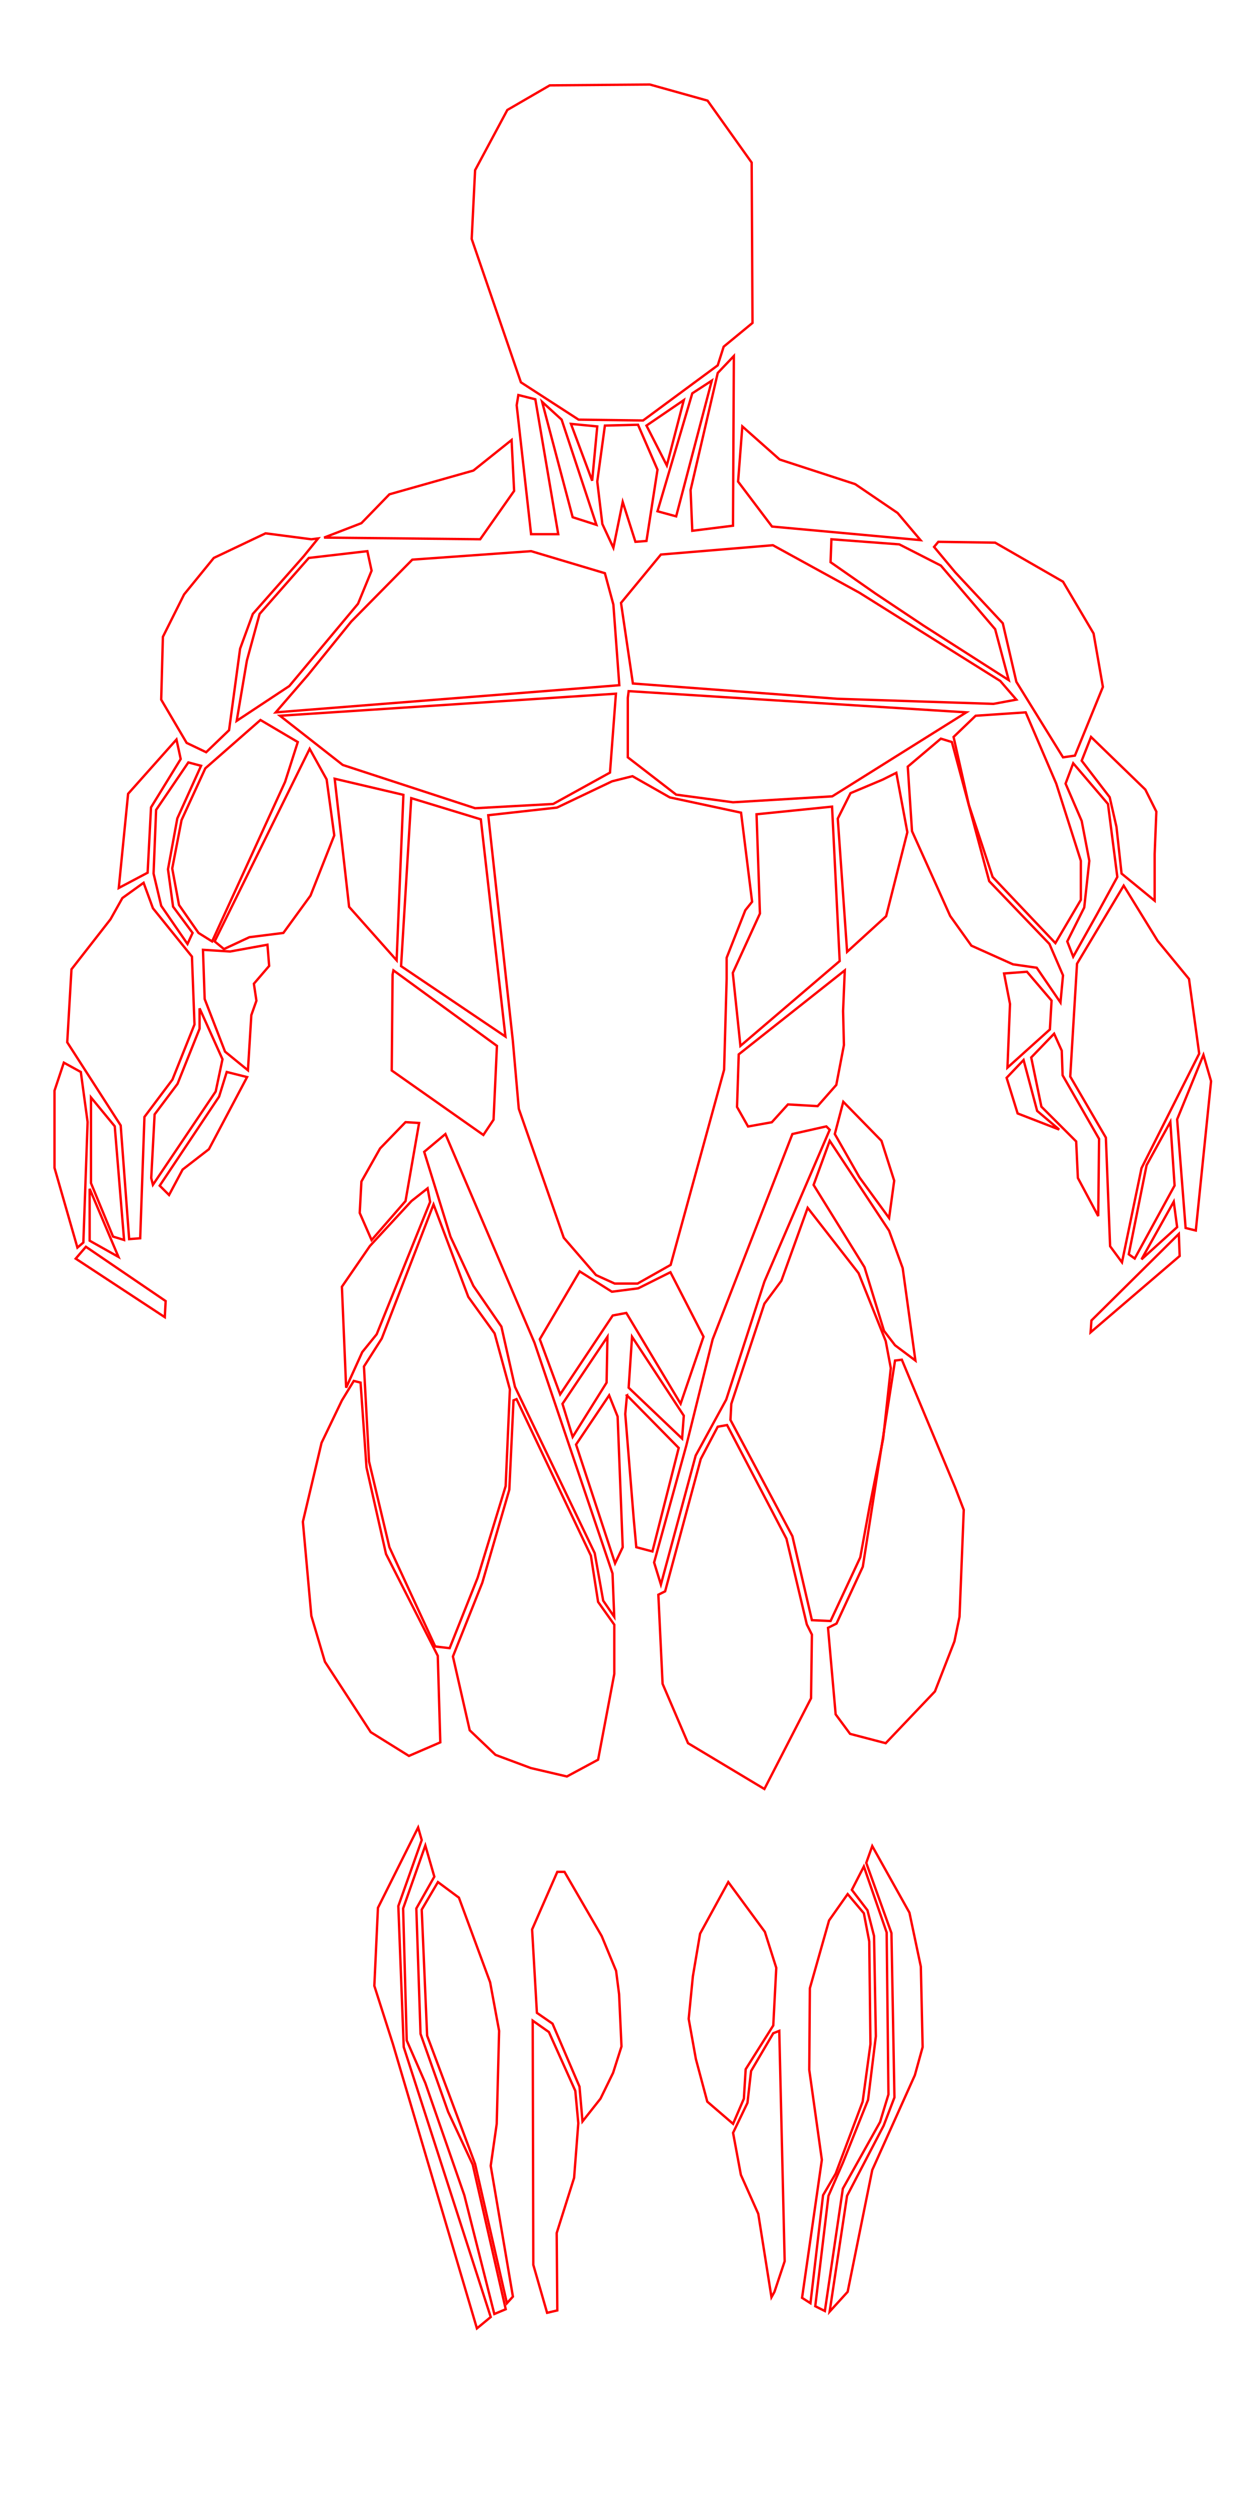 <?xml version="1.0" encoding="UTF-8" standalone="no"?>
<!-- Created with Inkscape (http://www.inkscape.org/) -->

<svg
   xmlns:dc="http://purl.org/dc/elements/1.1/"
   xmlns:cc="http://creativecommons.org/ns#"
   xmlns:rdf="http://www.w3.org/1999/02/22-rdf-syntax-ns#"
   xmlns:svg="http://www.w3.org/2000/svg"
   xmlns="http://www.w3.org/2000/svg"
   xmlns:sodipodi="http://sodipodi.sourceforge.net/DTD/sodipodi-0.dtd"
   xmlns:inkscape="http://www.inkscape.org/namespaces/inkscape"
   width="530"
   height="1052"
   id="svg2"
   version="1.1"
   inkscape:version="0.48.4 r9939"
   sodipodi:docname="front.svg">
  <defs
     id="defs4" />
  <sodipodi:namedview
     id="base"
     pagecolor="#ffffff"
     bordercolor="#666666"
     borderopacity="1.0"
     inkscape:pageopacity="0.0"
     inkscape:pageshadow="2"
     inkscape:zoom="0.7"
     inkscape:cx="604.04672"
     inkscape:cy="557.4639"
     inkscape:document-units="px"
     inkscape:current-layer="layer2"
     showgrid="false"
     inkscape:window-width="1917"
     inkscape:window-height="1033"
     inkscape:window-x="1366"
     inkscape:window-y="18"
     inkscape:window-maximized="0" />
  <g
     inkscape:groupmode="layer"
     id="layer2"
     inkscape:label="imgs"
     style="display:inline">
    <path
       style="fill:none;stroke:#ff0000;stroke-width:1px;stroke-linecap:butt;stroke-linejoin:miter;stroke-opacity:1"
       d="M 213.571,46.291 200,71.648 l -1.429,28.929 20.714,60.357 24.286,15.714 27.143,0.357 31.429,-23.214 2.5,-7.857 12.143,-10 -0.357,-67.5 -18.571,-26.071 -24.286,-6.786 -42.143,0.357 z"
       id="path3204"
       inkscape:connector-curvature="0" />
    <path
       style="fill:none;stroke:#ff0000;stroke-width:1px;stroke-linecap:butt;stroke-linejoin:miter;stroke-opacity:1"
       d="m 254.643,179.148 13.929,-0.357 8.214,18.929 -4.643,30 -4.643,0.357 -5.357,-16.786 -3.929,19.286 -4.643,-10 -2.143,-17.857 z"
       id="path3974"
       inkscape:connector-curvature="0" />
    <path
       style="fill:none;stroke:#ff0000;stroke-width:1px;stroke-linecap:butt;stroke-linejoin:miter;stroke-opacity:1"
       d="m 287.857,168.434 -7.143,27.5 -8.571,-16.786 z"
       id="path3976"
       inkscape:connector-curvature="0" />
    <path
       style="fill:none;stroke:#ff0000;stroke-width:1px;stroke-linecap:butt;stroke-linejoin:miter;stroke-opacity:1"
       d="m 240.357,178.434 11.071,1.071 -2.143,22.857 z"
       id="path3978"
       inkscape:connector-curvature="0" />
    <path
       style="fill:none;stroke:#ff0000;stroke-width:1px;stroke-linecap:butt;stroke-linejoin:miter;stroke-opacity:1"
       d="m 291.429,165.576 -14.643,49.643 7.857,2.143 15,-57.143 z"
       id="path3980"
       inkscape:connector-curvature="0" />
    <path
       style="fill:none;stroke:#ff0000;stroke-width:1px;stroke-linecap:butt;stroke-linejoin:miter;stroke-opacity:1"
       d="m 308.929,149.862 -0.357,71.429 -17.143,2.143 -0.714,-17.143 11.429,-49.286 z"
       id="path3982"
       inkscape:connector-curvature="0" />
    <path
       style="fill:none;stroke:#ff0000;stroke-width:1px;stroke-linecap:butt;stroke-linejoin:miter;stroke-opacity:1"
       d="m 228.214,169.148 8.214,7.5 14.643,44.286 -10,-3.214 z"
       id="path3984"
       inkscape:connector-curvature="0" />
    <path
       style="fill:none;stroke:#ff0000;stroke-width:1px;stroke-linecap:butt;stroke-linejoin:miter;stroke-opacity:1"
       d="m 218.214,166.291 -0.714,4.286 6.071,54.286 11.429,0 -9.643,-56.786 z"
       id="path3986"
       inkscape:connector-curvature="0" />
    <path
       style="fill:none;stroke:#ff0000;stroke-width:1px;stroke-linecap:butt;stroke-linejoin:miter;stroke-opacity:1"
       d="m 215.357,185.219 1.071,21.429 -14.286,20.357 -65.714,-0.714 15.714,-6.071 11.786,-12.143 35.357,-10 z"
       id="path3988"
       inkscape:connector-curvature="0" />
    <path
       style="fill:none;stroke:#ff0000;stroke-width:1px;stroke-linecap:butt;stroke-linejoin:miter;stroke-opacity:1"
       d="M 312.5,179.505 328.214,193.434 360,203.791 377.857,215.934 387.5,227.362 325,221.648 310.714,202.719 z"
       id="path3990"
       inkscape:connector-curvature="0" />
    <path
       style="fill:none;stroke:#ff0000;stroke-width:1px;stroke-linecap:butt;stroke-linejoin:miter;stroke-opacity:1"
       d="m 261.429,253.791 0,0 5,33.929 86.071,6.429 65.714,2.143 9.643,-1.786 -6.786,-7.857 -59.286,-37.143 -36.429,-20 -47.143,3.929 z"
       id="path3992"
       inkscape:connector-curvature="0" />
    <path
       style="fill:none;stroke:#ff0000;stroke-width:1px;stroke-linecap:butt;stroke-linejoin:miter;stroke-opacity:1"
       d="m 258.214,254.505 2.5,33.929 -144.643,11.429 13.571,-15.714 18.214,-22.5 25.714,-26.071 50,-3.571 31.071,9.286 z"
       id="path3994"
       inkscape:connector-curvature="0" />
    <path
       style="fill:none;stroke:#ff0000;stroke-width:1px;stroke-linecap:butt;stroke-linejoin:miter;stroke-opacity:1"
       d="m 264.643,290.934 -0.357,2.857 0,25 20.357,15.714 23.929,3.214 41.786,-2.5 56.429,-35.357 z"
       id="path3996"
       inkscape:connector-curvature="0" />
    <path
       style="fill:none;stroke:#ff0000;stroke-width:1px;stroke-linecap:butt;stroke-linejoin:miter;stroke-opacity:1"
       d="m 259.286,292.005 -141.429,9.286 26.429,20.714 55.714,18.214 32.857,-1.786 23.929,-13.214 z"
       id="path3998"
       inkscape:connector-curvature="0" />
    <path
       style="fill:none;stroke:#ff0000;stroke-width:1px;stroke-linecap:butt;stroke-linejoin:miter;stroke-opacity:1"
       d="m 395,228.076 -1.786,2.143 8.929,10.714 20,21.429 5.714,24.643 19.643,31.786 5,-0.714 11.786,-28.929 -3.929,-22.5 L 447.5,244.862 418.929,228.434 z"
       id="path4000"
       inkscape:connector-curvature="0" />
    <path
       style="fill:none;stroke:#ff0000;stroke-width:1px;stroke-linecap:butt;stroke-linejoin:miter;stroke-opacity:1"
       d="m 350,227.005 28.571,2.143 17.5,8.929 22.857,26.786 5.714,21.429 -35.714,-22.857 -20.357,-13.571 -18.929,-13.214 z"
       id="path4002"
       inkscape:connector-curvature="0" />
    <path
       style="fill:none;stroke:#ff0000;stroke-width:1px;stroke-linecap:butt;stroke-linejoin:miter;stroke-opacity:1"
       d="m 130,234.862 24.643,-2.857 1.786,8.214 -5.714,13.929 -28.929,34.643 -22.143,14.643 4.286,-25.357 5.357,-19.643 z"
       id="path4004"
       inkscape:connector-curvature="0" />
    <path
       style="fill:none;stroke:#ff0000;stroke-width:1px;stroke-linecap:butt;stroke-linejoin:miter;stroke-opacity:1"
       d="m 133.929,226.648 -2.857,0.357 -19.286,-2.5 L 90,234.862 l -12.5,15.357 -8.929,17.857 -0.714,26.429 10.714,18.214 8.214,3.929 9.643,-9.286 4.643,-34.286 5.357,-14.643 21.429,-24.286 z"
       id="path4006"
       inkscape:connector-curvature="0" />
    <path
       style="fill:none;stroke:#ff0000;stroke-width:1px;stroke-linecap:butt;stroke-linejoin:miter;stroke-opacity:1"
       d="m 459.286,310.219 0,0 22.857,22.143 4.643,9.286 -0.714,17.857 0,19.643 L 472.143,367.719 470,348.076 l -2.857,-12.5 -11.786,-15.357 z"
       id="path4008"
       inkscape:connector-curvature="0" />
    <path
       style="fill:none;stroke:#ff0000;stroke-width:1px;stroke-linecap:butt;stroke-linejoin:miter;stroke-opacity:1"
       d="m 451.786,321.291 -3.214,8.571 6.786,15.714 3.214,16.786 -2.143,19.643 -7.143,14.286 2.5,6.429 10,-17.857 8.571,-15.714 -3.929,-30.714 z"
       id="path4012"
       inkscape:connector-curvature="0" />
    <path
       style="fill:none;stroke:#ff0000;stroke-width:1px;stroke-linecap:butt;stroke-linejoin:miter;stroke-opacity:1"
       d="m 410.714,301.291 21.071,-1.429 12.857,30 10.357,32.5 0,16.429 -10.714,18.214 -26.429,-27.857 -10,-30.357 -6.429,-28.571 z"
       id="path4014"
       inkscape:connector-curvature="0" />
    <path
       style="fill:none;stroke:#ff0000;stroke-width:1px;stroke-linecap:butt;stroke-linejoin:miter;stroke-opacity:1"
       d="m 396.071,310.934 -13.929,11.786 1.786,27.143 16.071,35.714 8.929,12.5 17.5,7.857 10,1.429 10,14.643 1.071,-11.429 -5.714,-13.214 -25.357,-26.429 -15.714,-58.571 z"
       id="path4016"
       inkscape:connector-curvature="0" />
    <path
       style="fill:none;stroke:#ff0000;stroke-width:1px;stroke-linecap:butt;stroke-linejoin:miter;stroke-opacity:1"
       d="M 74.286,311.291 53.929,334.148 50,373.791 l 12.143,-6.429 1.429,-27.5 12.5,-20.357 z"
       id="path4018"
       inkscape:connector-curvature="0" />
    <path
       style="fill:none;stroke:#ff0000;stroke-width:1px;stroke-linecap:butt;stroke-linejoin:miter;stroke-opacity:1"
       d="m 79.286,320.934 -13.571,20 -1.071,26.786 3.214,13.571 11.071,16.071 2.143,-4.643 -8.214,-11.071 -2.143,-15.714 3.929,-21.429 10,-22.143 z"
       id="path4020"
       inkscape:connector-curvature="0" />
    <path
       style="fill:none;stroke:#ff0000;stroke-width:1px;stroke-linecap:butt;stroke-linejoin:miter;stroke-opacity:1"
       d="m 109.643,303.076 15.714,9.286 L 120,329.148 89.286,396.291 83.571,392.719 75.357,380.934 72.5,365.576 l 3.929,-20.357 10,-21.786 z"
       id="path4022"
       inkscape:connector-curvature="0" />
    <path
       style="fill:none;stroke:#ff0000;stroke-width:1px;stroke-linecap:butt;stroke-linejoin:miter;stroke-opacity:1"
       d="m 130.357,315.219 7.143,12.857 3.214,23.571 -10,25.357 -11.429,15.714 -14.286,1.786 -10.714,5 -3.929,-3.214 z"
       id="path4024"
       inkscape:connector-curvature="0" />
    <path
       style="fill:none;stroke:#ff0000;stroke-width:1px;stroke-linecap:butt;stroke-linejoin:miter;stroke-opacity:1;display:inline"
       d="m 140.893,327.809 6.071,53.929 20,22.5 2.857,-69.643 z"
       id="path4072"
       inkscape:connector-curvature="0" />
    <path
       style="fill:none;stroke:#ff0000;stroke-width:1px;stroke-linecap:butt;stroke-linejoin:miter;stroke-opacity:1;display:inline"
       d="m 377.321,325.309 -5.714,2.857 -13.571,5.714 -5.357,10.714 3.929,56.071 16.429,-15 8.929,-35.357 z"
       id="path4074"
       inkscape:connector-curvature="0" />
    <path
       style="fill:none;stroke:#ff0000;stroke-width:1px;stroke-linecap:butt;stroke-linejoin:miter;stroke-opacity:1;display:inline"
       d="m 257.679,328.88 -23.214,11.071 -28.929,3.214 10.357,95 2.5,28.571 18.929,54.286 13.571,15.714 7.857,3.571 9.643,0 13.929,-7.857 22.5,-82.143 1.071,-38.214 0,-8.929 7.857,-20 2.857,-3.571 -4.643,-37.5 -30,-6.429 -15.714,-8.929 z"
       id="path4082"
       inkscape:connector-curvature="0" />
    <path
       style="fill:none;stroke:#ff0000;stroke-width:1px;stroke-linecap:butt;stroke-linejoin:miter;stroke-opacity:1;display:inline"
       d="m 473.036,372.809 14.286,23.214 13.214,16.071 4.286,31.429 -24.286,48.214 -8.214,39.643 -5,-6.786 -1.786,-45.714 -15,-25.714 2.857,-47.5 z"
       id="path4026"
       inkscape:connector-curvature="0" />
    <path
       style="fill:none;stroke:#ff0000;stroke-width:1px;stroke-linecap:butt;stroke-linejoin:miter;stroke-opacity:1;display:inline"
       d="m 492.679,472.273 -10,18.214 -7.5,37.5 2.5,1.786 16.786,-30.714 z"
       id="path4046"
       inkscape:connector-curvature="0" />
    <path
       style="fill:none;stroke:#ff0000;stroke-width:1px;stroke-linecap:butt;stroke-linejoin:miter;stroke-opacity:1;display:inline"
       d="m 494.107,505.844 -13.571,24.286 15,-13.571 z"
       id="path4050"
       inkscape:connector-curvature="0" />
    <path
       style="fill:none;stroke:#ff0000;stroke-width:1px;stroke-linecap:butt;stroke-linejoin:miter;stroke-opacity:1;display:inline"
       d="m 496.25,519.416 -36.786,36.429 -0.357,5 37.5,-32.143 z"
       id="path4052"
       inkscape:connector-curvature="0" />
    <path
       style="fill:none;stroke:#ff0000;stroke-width:1px;stroke-linecap:butt;stroke-linejoin:miter;stroke-opacity:1;display:inline"
       d="m 506.607,444.059 3.214,11.071 -6.429,62.857 -4.286,-1.071 -3.571,-45.714 z"
       id="path4028"
       inkscape:connector-curvature="0" />
    <path
       style="fill:none;stroke:#ff0000;stroke-width:1px;stroke-linecap:butt;stroke-linejoin:miter;stroke-opacity:1;display:inline"
       d="m 443.75,435.13 3.214,7.143 0.357,10.357 15.357,26.786 -0.357,32.5 -8.571,-16.071 -0.714,-15.357 -14.643,-14.643 -4.286,-20.714 z"
       id="path4030"
       inkscape:connector-curvature="0" />
    <path
       style="fill:none;stroke:#ff0000;stroke-width:1px;stroke-linecap:butt;stroke-linejoin:miter;stroke-opacity:1;display:inline"
       d="m 422.679,409.773 2.5,12.857 -1.071,26.786 17.857,-16.071 0.714,-12.143 -10.357,-12.143 z"
       id="path4032"
       inkscape:connector-curvature="0" />
    <path
       style="fill:none;stroke:#ff0000;stroke-width:1px;stroke-linecap:butt;stroke-linejoin:miter;stroke-opacity:1;display:inline"
       d="m 423.75,453.701 7.143,-7.5 5.714,21.429 9.286,7.857 -17.5,-6.786 z"
       id="path4036"
       inkscape:connector-curvature="0" />
    <path
       style="fill:none;stroke:#ff0000;stroke-width:1px;stroke-linecap:butt;stroke-linejoin:miter;stroke-opacity:1;display:inline"
       d="m 51.518,378.032 8.929,-6.429 3.929,10.714 16.429,20.357 1.071,28.571 -9.286,23.214 -11.786,15.714 -1.786,51.071 -4.643,0.357 -3.571,-47.857 -22.5,-35 1.786,-30.714 16.429,-21.071 z"
       id="path4054"
       inkscape:connector-curvature="0" />
    <path
       style="fill:none;stroke:#ff0000;stroke-width:1px;stroke-linecap:butt;stroke-linejoin:miter;stroke-opacity:1;display:inline"
       d="m 26.875,447.318 -3.929,11.786 0,32.5 9.643,33.571 2.5,-2.143 1.786,-50.714 -2.857,-21.071 z"
       id="path4056"
       inkscape:connector-curvature="0" />
    <path
       style="fill:none;stroke:#ff0000;stroke-width:1px;stroke-linecap:butt;stroke-linejoin:miter;stroke-opacity:1;display:inline"
       d="m 52.232,521.96 -4.643,-1.429 -9.286,-22.5 0,-36.071 10,12.143 z"
       id="path4058"
       inkscape:connector-curvature="0" />
    <path
       style="fill:none;stroke:#ff0000;stroke-width:1px;stroke-linecap:butt;stroke-linejoin:miter;stroke-opacity:1;display:inline"
       d="M 37.739,500.417 49.861,529.08 37.739,522.262 z"
       id="path4062"
       inkscape:connector-curvature="0" />
    <path
       style="fill:none;stroke:#ff0000;stroke-width:1px;stroke-linecap:butt;stroke-linejoin:miter;stroke-opacity:1;display:inline"
       d="m 36.161,524.818 -4.286,5 37.5,24.643 0.357,-6.786 z"
       id="path4064"
       inkscape:connector-curvature="0" />
    <path
       style="fill:none;stroke:#ff0000;stroke-width:1px;stroke-linecap:butt;stroke-linejoin:miter;stroke-opacity:1;display:inline"
       d="m 112.589,397.675 -15.714,2.857 -11.429,-0.714 0.714,20.714 8.571,22.143 9.643,7.857 1.429,-23.214 2.143,-6.071 -1.071,-7.143 6.429,-7.5 z"
       id="path4066"
       inkscape:connector-curvature="0" />
    <path
       style="fill:none;stroke:#ff0000;stroke-width:1px;stroke-linecap:butt;stroke-linejoin:miter;stroke-opacity:1;display:inline"
       d="m 84.018,424.46 0,0 0,8.571 -9.286,23.214 -9.643,12.857 -1.429,26.786 0.714,2.857 26.429,-39.286 2.857,-13.571 z"
       id="path4068"
       inkscape:connector-curvature="0" />
    <path
       style="fill:none;stroke:#ff0000;stroke-width:1px;stroke-linecap:butt;stroke-linejoin:miter;stroke-opacity:1;display:inline"
       d="m 104.018,453.389 -16.071,30.357 0,0 -11.071,8.571 -5.714,10.714 -3.929,-3.929 25,-37.5 3.214,-10.357 z"
       id="path4070"
       inkscape:connector-curvature="0" />
    <path
       style="fill:none;stroke:#ff0000;stroke-width:1px;stroke-linecap:butt;stroke-linejoin:miter;stroke-opacity:1;display:inline"
       d="m 244.018,535.175 -16.786,28.571 8.571,23.214 22.143,-33.214 5.714,-1.071 22.857,38.214 9.643,-28.214 -13.929,-27.143 -13.571,6.786 -11.071,1.429 z"
       id="path4088"
       inkscape:connector-curvature="0" />
    <path
       style="fill:none;stroke:#ff0000;stroke-width:1px;stroke-linecap:butt;stroke-linejoin:miter;stroke-opacity:1;display:inline"
       d="m 173.125,335.978 29.286,8.929 10.357,91.429 -43.929,-29.643 z"
       id="path4076"
       inkscape:connector-curvature="0" />
    <path
       style="fill:none;stroke:#ff0000;stroke-width:1px;stroke-linecap:butt;stroke-linejoin:miter;stroke-opacity:1;display:inline"
       d="m 318.482,342.764 31.786,-3.214 3.214,65 -41.786,35.714 -3.214,-30.714 11.429,-25 z"
       id="path4078"
       inkscape:connector-curvature="0" />
    <path
       style="fill:none;stroke:#ff0000;stroke-width:1px;stroke-linecap:butt;stroke-linejoin:miter;stroke-opacity:1;display:inline"
       d="m 165.625,408.478 0,0 43.571,31.786 -1.429,31.071 -4.286,6.429 -38.571,-27.143 0.357,-40.357 z"
       id="path4084"
       inkscape:connector-curvature="0" />
    <path
       style="fill:none;stroke:#ff0000;stroke-width:1px;stroke-linecap:butt;stroke-linejoin:miter;stroke-opacity:1;display:inline"
       d="m 355.625,408.478 -44.643,35.357 -0.714,22.143 4.643,8.214 10,-1.786 6.786,-7.5 12.5,0.714 7.857,-8.929 3.214,-16.786 -0.357,-14.286 z"
       id="path4086"
       inkscape:connector-curvature="0" />
    <path
       style="fill:none;stroke:#ff0000;stroke-width:1px;stroke-linecap:butt;stroke-linejoin:miter;stroke-opacity:1"
       d="m 255.714,562.719 -18.929,28.214 4.286,13.929 14.286,-22.857 z"
       id="path4467"
       inkscape:connector-curvature="0" />
    <path
       style="fill:none;stroke:#ff0000;stroke-width:1px;stroke-linecap:butt;stroke-linejoin:miter;stroke-opacity:1"
       d="m 266.071,562.719 21.786,33.214 -0.714,9.643 -22.5,-21.429 z"
       id="path4469"
       inkscape:connector-curvature="0" />
    <path
       style="fill:none;stroke:#ff0000;stroke-width:1px;stroke-linecap:butt;stroke-linejoin:miter;stroke-opacity:1"
       d="m 256.429,587.362 3.571,8.929 2.143,55 -3.214,6.786 -16.429,-50 z"
       id="path4471"
       inkscape:connector-curvature="0" />
    <path
       style="fill:none;stroke:#ff0000;stroke-width:1px;stroke-linecap:butt;stroke-linejoin:miter;stroke-opacity:1"
       d="m 263.929,587.362 21.786,22.143 -11.071,43.571 -6.786,-1.786 -1.071,-11.786 -3.571,-44.286 0.714,-7.857 z"
       id="path4475"
       inkscape:connector-curvature="0" />
    <path
       style="fill:none;stroke:#ff0000;stroke-width:1px;stroke-linecap:butt;stroke-linejoin:miter;stroke-opacity:1"
       d="M 347.857,474.148 333.571,477.362 300,563.791 l -11.071,44.643 -13.571,49.286 2.857,9.286 14.643,-54.286 12.857,-23.571 16.071,-49.643 27.5,-63.929 z"
       id="path4479"
       inkscape:connector-curvature="0" />
    <path
       style="fill:none;stroke:#ff0000;stroke-width:1px;stroke-linecap:butt;stroke-linejoin:miter;stroke-opacity:1"
       d="m 178.571,484.862 8.929,-7.5 37.5,87.857 32.857,97.143 0.714,18.214 -4.643,-6.786 -3.571,-20 -33.571,-70 -5.714,-25.357 -11.786,-17.143 -9.643,-20.714 z"
       id="path4481"
       inkscape:connector-curvature="0" />
    <path
       style="fill:none;stroke:#ff0000;stroke-width:1px;stroke-linecap:butt;stroke-linejoin:miter;stroke-opacity:1"
       d="m 355,463.791 16.071,16.429 5.357,16.786 -2.143,15.714 -12.5,-17.143 -10.357,-18.214 z"
       id="path4483"
       inkscape:connector-curvature="0" />
    <path
       style="fill:none;stroke:#ff0000;stroke-width:1px;stroke-linecap:butt;stroke-linejoin:miter;stroke-opacity:1"
       d="m 170.714,472.362 5.714,0.357 -5.714,32.857 -14.286,16.429 -5,-11.429 0.714,-13.214 L 160,483.434 z"
       id="path4485"
       inkscape:connector-curvature="0" />
    <path
       style="fill:none;stroke:#ff0000;stroke-width:1px;stroke-linecap:butt;stroke-linejoin:miter;stroke-opacity:1"
       d="m 180,500.219 -6.786,5.357 -17.5,18.929 -11.786,17.143 1.786,42.5 6.786,-15 6.071,-7.5 22.5,-55.714 z"
       id="path4487"
       inkscape:connector-curvature="0" />
    <path
       style="fill:none;stroke:#ff0000;stroke-width:1px;stroke-linecap:butt;stroke-linejoin:miter;stroke-opacity:1"
       d="m 349.286,480.219 25,37.857 5.714,15.714 5.357,38.929 -8.571,-6.429 -4.643,-6.071 -8.214,-26.786 L 342.5,498.791 z"
       id="path4491"
       inkscape:connector-curvature="0" />
    <path
       style="fill:none;stroke:#ff0000;stroke-width:1px;stroke-linecap:butt;stroke-linejoin:miter;stroke-opacity:1"
       d="m 182.5,507.005 14.643,38.929 11.071,15.357 6.429,23.571 -1.786,40.714 -11.786,38.571 -11.786,29.643 -6.071,-0.714 -19.286,-41.786 -8.571,-36.071 -2.143,-40 7.5,-11.786 z"
       id="path4493"
       inkscape:connector-curvature="0" />
    <path
       style="fill:none;stroke:#ff0000;stroke-width:1px;stroke-linecap:butt;stroke-linejoin:miter;stroke-opacity:1"
       d="m 340,508.434 -11.071,30.714 -7.143,9.643 -13.929,42.143 -0.357,6.786 26.071,48.929 8.214,35.357 7.857,0.357 12.5,-26.786 3.929,-21.429 5.714,-28.571 L 375,575.934 372.857,564.505 361.429,535.934 z"
       id="path4495"
       inkscape:connector-curvature="0" />
    <path
       style="fill:none;stroke:#ff0000;stroke-width:1px;stroke-linecap:butt;stroke-linejoin:miter;stroke-opacity:1"
       d="m 379.643,572.362 22.5,53.929 3.571,9.286 -1.786,45 -2.143,10.357 -8.214,21.071 -20.714,21.786 -15,-3.929 -6.071,-8.214 -3.214,-36.429 3.571,-1.786 11.071,-23.929 13.571,-86.786 z"
       id="path4497"
       inkscape:connector-curvature="0" />
    <path
       style="fill:none;stroke:#ff0000;stroke-width:1px;stroke-linecap:butt;stroke-linejoin:miter;stroke-opacity:1"
       d="m 306.071,599.862 25,47.857 8.571,36.071 2.143,4.286 -0.357,26.786 -19.643,38.214 -32.143,-19.286 -10.714,-25 -1.786,-37.5 2.857,-1.429 15,-55.714 7.143,-13.571 z"
       id="path4499"
       inkscape:connector-curvature="0" />
    <path
       style="fill:none;stroke:#ff0000;stroke-width:1px;stroke-linecap:butt;stroke-linejoin:miter;stroke-opacity:1"
       d="m 148.929,581.291 -5,8.214 -8.571,17.857 -7.857,33.214 3.571,39.643 5.714,19.286 19.286,29.643 16.071,10 13.214,-5.714 -1.071,-36.429 L 162.5,654.148 l -8.214,-36.429 -2.5,-35.714 z"
       id="path4512"
       inkscape:connector-curvature="0" />
    <path
       style="fill:none;stroke:#ff0000;stroke-width:1px;stroke-linecap:butt;stroke-linejoin:miter;stroke-opacity:1"
       d="m 190.666,697.294 7.071,31.062 10.859,10.354 14.9,5.556 15.152,3.536 13.132,-7.071 6.819,-36.113 0,-20.708 -6.819,-9.596 -3.03,-19.445 -31.315,-65.912 -1.263,0.505 -1.768,37.628 -11.364,39.143 z"
       id="path4531"
       inkscape:connector-curvature="0" />
    <path
       style="fill:none;stroke:#ff0000;stroke-width:1px;stroke-linecap:butt;stroke-linejoin:miter;stroke-opacity:1"
       d="m 234.608,787.955 3.03,0 15.657,27.022 6.061,14.647 1.263,9.849 1.01,21.971 -3.536,11.112 -5.303,10.859 -7.576,9.596 -1.263,-14.647 -11.364,-26.517 -6.566,-4.546 -2.02,-35.103 z"
       id="path4533"
       inkscape:connector-curvature="0" />
    <path
       style="fill:none;stroke:#ff0000;stroke-width:1px;stroke-linecap:butt;stroke-linejoin:miter;stroke-opacity:1"
       d="m 224.254,850.584 0.253,102.783 5.808,20.203 4.293,-1.01 -0.253,-32.577 7.324,-23.234 1.768,-22.981 -1.263,-13.637 -11.112,-24.749 z"
       id="path4535"
       inkscape:connector-curvature="0" />
    <path
       style="fill:none;stroke:#ff0000;stroke-width:1px;stroke-linecap:butt;stroke-linejoin:miter;stroke-opacity:1"
       d="m 306.581,792.248 -11.869,21.718 -3.03,17.93 -1.768,17.93 3.03,16.92 4.798,17.93 10.859,9.344 4.546,-10.607 0.758,-12.374 11.617,-18.435 1.263,-24.244 -4.798,-15.152 z"
       id="path4537"
       inkscape:connector-curvature="0" />
    <path
       style="fill:none;stroke:#ff0000;stroke-width:1px;stroke-linecap:butt;stroke-linejoin:miter;stroke-opacity:1"
       d="m 308.602,897.809 3.283,17.678 7.324,16.415 5.556,35.103 1.263,-2.273 4.293,-12.879 -2.273,-96.975 -2.525,1.01 -9.344,15.91 -1.515,13.385 z"
       id="path4539"
       inkscape:connector-curvature="0" />
    <path
       style="fill:none;stroke:#ff0000;stroke-width:1px;stroke-linecap:butt;stroke-linejoin:miter;stroke-opacity:1"
       d="m 363.655,785.682 -5.051,9.849 6.566,8.586 2.778,10.859 0.758,42.174 -3.283,26.769 -10.607,26.517 -6.061,13.89 -5.556,46.467 4.041,2.02 7.576,-51.518 15.657,-28.032 3.536,-11.617 -0.758,-68.185 z"
       id="path4541"
       inkscape:connector-curvature="0" />
    <path
       style="fill:none;stroke:#ff0000;stroke-width:1px;stroke-linecap:butt;stroke-linejoin:miter;stroke-opacity:1"
       d="m 367.19,777.096 -2.525,7.071 10.607,29.547 1.263,69.195 -4.546,11.869 -15.405,29.547 -7.324,48.74 7.576,-8.334 10.354,-51.265 17.93,-39.901 3.283,-11.869 -0.758,-33.84 -4.798,-22.728 z"
       id="path4543"
       inkscape:connector-curvature="0" />
    <path
       style="fill:none;stroke:#ff0000;stroke-width:1px;stroke-linecap:butt;stroke-linejoin:miter;stroke-opacity:1"
       d="m 356.836,797.299 6.819,8.081 2.273,11.869 0.505,43.184 -3.283,24.244 -11.364,30.305 -5.303,9.091 -5.303,45.457 -3.536,-2.273 8.334,-58.084 -5.303,-37.881 0.253,-34.345 8.081,-28.537 z"
       id="path4545"
       inkscape:connector-curvature="0" />
    <path
       style="fill:none;stroke:#ff0000;stroke-width:1px;stroke-linecap:butt;stroke-linejoin:miter;stroke-opacity:1"
       d="m 179.05,776.843 3.788,13.132 -7.576,13.385 1.768,52.78 11.617,32.83 10.354,22.223 13.89,60.862 -4.798,2.02 -12.627,-50.003 -16.415,-47.225 -7.829,-17.93 -1.515,-55.558 z"
       id="path4547"
       inkscape:connector-curvature="0" />
    <path
       style="fill:none;stroke:#ff0000;stroke-width:1px;stroke-linecap:butt;stroke-linejoin:miter;stroke-opacity:1"
       d="m 176.019,769.267 1.515,5.303 -9.849,27.779 2.273,59.346 36.618,113.642 -5.808,4.798 -35.355,-119.703 -7.829,-24.496 1.515,-32.83 z"
       id="path4549"
       inkscape:connector-curvature="0" />
    <path
       style="fill:none;stroke:#ff0000;stroke-width:1px;stroke-linecap:butt;stroke-linejoin:miter;stroke-opacity:1"
       d="m 184.353,792.248 -6.819,11.617 2.273,53.033 20.203,54.043 13.385,58.589 2.525,-2.778 -9.344,-55.053 2.525,-17.678 1.01,-39.143 -3.788,-20.456 -13.132,-35.608 z"
       id="path4553"
       inkscape:connector-curvature="0" />
  </g>
</svg>
